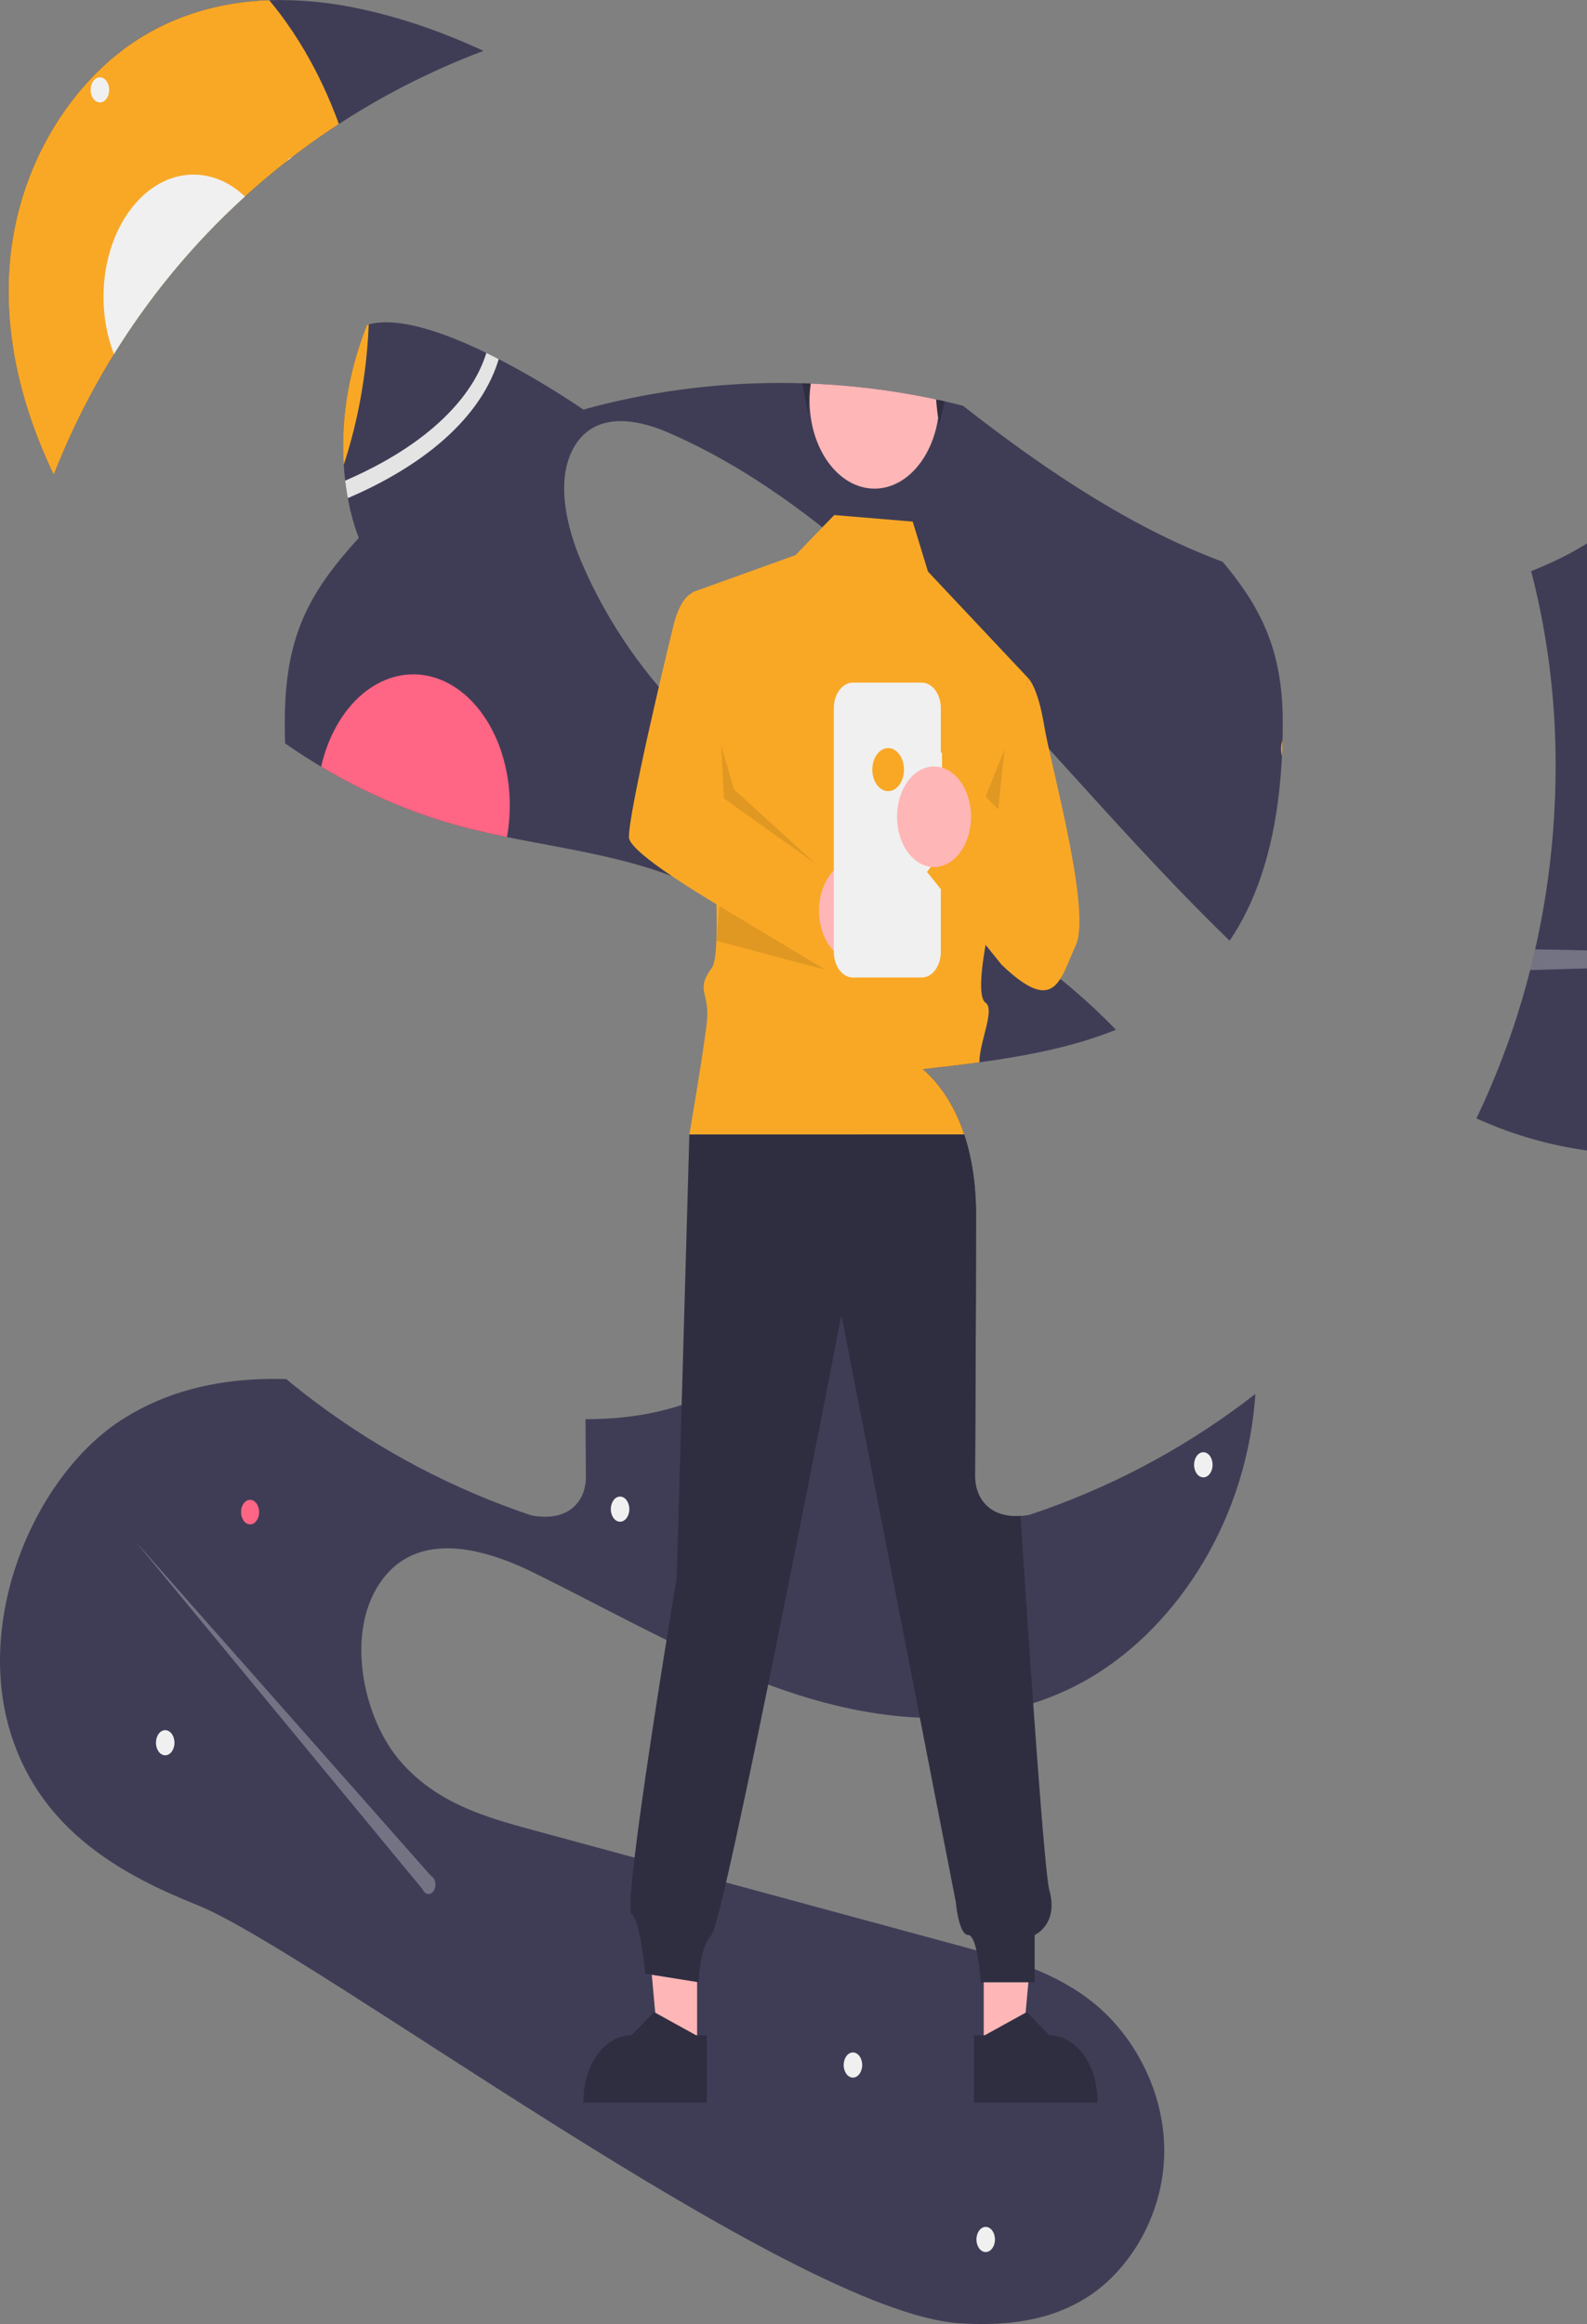 <svg width="506" height="741" viewBox="0 0 506 741" fill="none" xmlns="http://www.w3.org/2000/svg">
<rect x="0" y="0" width="506" height="741" fill="#808080" stroke="none"/>
<g clip-path="url(#clip0_43:2)">
<path d="M620.497 310.219C588.341 366.086 527.665 378.88 477.461 359.421C461.034 352.899 445.186 343.936 430.206 332.694C421.504 326.274 413.011 319.231 404.691 311.727C402.643 309.889 400.597 308.022 398.57 306.118C397.189 304.836 395.813 303.538 394.441 302.224C377.26 285.801 360.752 267.785 344.522 249.873C304.004 205.158 262.376 159.067 212.595 137.732C202.339 133.339 189.072 131.284 182.729 143.087C177.227 153.335 180.585 167.844 185.241 178.836C202.513 219.554 233.863 245.263 265.242 265.032C296.621 284.802 329.859 300.82 357.137 329.724C384.414 358.629 405.239 404.57 399.66 450.944C394.851 490.907 370.835 523.376 342.911 537.527C314.989 551.668 283.846 549.698 254.82 540.515C225.793 531.323 198.238 515.287 170.225 501.466C153.335 493.123 131.255 487.353 120.048 506.444C110.584 522.574 116.024 548.019 127.549 561.444C139.075 574.869 154.675 579.366 169.559 583.401C215.773 595.94 261.988 608.475 308.202 621.008C322.379 624.845 336.888 628.861 349.24 639.08C361.592 649.29 371.556 667.127 371.203 686.765C370.848 706.12 360.419 723.221 347.637 731.791C334.862 740.351 320.11 741.671 305.878 740.747C252.544 737.278 99.641 622.158 62.967 607.441C39.402 597.995 13.637 584.118 3.7 553.591C-8.672 515.589 11.687 469.61 39.478 452.254C67.263 434.889 99.474 438.735 129.756 444.58C160.039 450.425 191.32 457.864 220.797 446.758C250.274 435.652 277.282 399.451 274.374 358.082C271.841 322.088 247.978 294.965 222.865 283.011C203.207 273.649 182.292 271.104 161.642 266.89C155.91 265.73 150.199 264.429 144.543 262.826C130.06 258.704 115.932 252.543 102.388 244.443C88.176 235.961 74.674 225.433 62.114 213.039C52.096 203.169 42.734 192.125 34.136 180.034C32.824 178.186 31.526 176.297 30.242 174.368C29.021 172.52 27.814 170.634 26.634 168.711C11.285 143.794 -0.054 113.107 3.347 81.487C6.74 49.952 24.83 23.697 46.369 11.082C58.818 3.795 72.245 0.533 85.839 0.062C95.778 -0.208 105.715 0.764 115.524 2.965C160.913 12.826 202.506 42.787 241.788 75.228C281.063 107.668 319.34 143.276 362.036 166.401C404.732 189.537 453.334 199.332 496.648 178.412C539.961 157.502 575.545 100.446 573.429 38.064C602.157 71.673 626.568 113.918 637.38 163.281C648.191 212.643 643.847 269.642 620.497 310.219Z" fill="#3F3D56"/>
<path d="M413.509 245.75C416.298 245.75 418.559 242.678 418.559 238.888C418.559 235.099 416.298 232.027 413.509 232.027C410.72 232.027 408.459 235.099 408.459 238.888C408.459 242.678 410.72 245.75 413.509 245.75Z" fill="#F9A826"/>
<path d="M79.738 486.039C81.331 486.039 82.623 484.284 82.623 482.119C82.623 479.955 81.331 478.2 79.738 478.2C78.144 478.2 76.853 479.955 76.853 482.119C76.853 484.284 78.144 486.039 79.738 486.039Z" fill="#FF6584"/>
<path d="M162.543 256.803C162.545 260.203 162.242 263.59 161.642 266.891C155.91 265.731 150.199 264.43 144.543 262.827C130.06 258.705 115.932 252.544 102.388 244.444C104.566 234.89 109.194 226.714 115.43 221.399C121.667 216.085 129.099 213.985 136.378 215.481C143.657 216.976 150.299 221.968 155.1 229.55C159.901 237.132 162.542 246.802 162.543 256.803V256.803Z" fill="#FF6584"/>
<path d="M271.951 662.423C273.58 662.423 274.901 660.629 274.901 658.415C274.901 656.201 273.58 654.406 271.951 654.406C270.321 654.406 269 656.201 269 658.415C269 660.629 270.321 662.423 271.951 662.423Z" fill="#F0F0F0"/>
<path d="M314.28 718.046C315.909 718.046 317.23 716.251 317.23 714.037C317.23 711.823 315.909 710.029 314.28 710.029C312.65 710.029 311.329 711.823 311.329 714.037C311.329 716.251 312.65 718.046 314.28 718.046Z" fill="#F0F0F0"/>
<path d="M52.675 559.663C54.305 559.663 55.626 557.868 55.626 555.654C55.626 553.44 54.305 551.646 52.675 551.646C51.046 551.646 49.725 553.44 49.725 555.654C49.725 557.868 51.046 559.663 52.675 559.663Z" fill="#F0F0F0"/>
<path d="M197.703 485.185C199.332 485.185 200.653 483.39 200.653 481.176C200.653 478.963 199.332 477.168 197.703 477.168C196.073 477.168 194.752 478.963 194.752 481.176C194.752 483.39 196.073 485.185 197.703 485.185Z" fill="#F0F0F0"/>
<path d="M183.13 87.342C184.76 87.342 186.081 85.548 186.081 83.334C186.081 81.12 184.76 79.325 183.13 79.325C181.501 79.325 180.18 81.12 180.18 83.334C180.18 85.548 181.501 87.342 183.13 87.342Z" fill="#F0F0F0"/>
<path d="M361.465 401.28C363.095 401.28 364.416 399.485 364.416 397.271C364.416 395.057 363.095 393.263 361.465 393.263C359.836 393.263 358.515 395.057 358.515 397.271C358.515 399.485 359.836 401.28 361.465 401.28Z" fill="#F0F0F0"/>
<path d="M383.671 471.044C385.3 471.044 386.621 469.249 386.621 467.035C386.621 464.822 385.3 463.027 383.671 463.027C382.041 463.027 380.72 464.822 380.72 467.035C380.72 469.249 382.041 471.044 383.671 471.044Z" fill="#F0F0F0"/>
<path d="M117.717 96.13C117.739 116.369 114.219 136.326 107.447 154.354C106.552 156.73 105.604 159.065 104.602 161.359C94.686 184.11 79.85 202.156 62.114 213.041C52.096 203.17 42.734 192.126 34.136 180.035C32.824 178.187 31.526 176.299 30.242 174.369C29.021 172.521 27.814 170.636 26.634 168.713C11.285 143.795 -0.054 113.109 3.347 81.489C6.74 49.954 24.83 23.698 46.369 11.084C58.818 3.796 72.245 0.534 85.839 0.063C96.468 12.816 104.847 28.656 110.355 46.409C111.048 48.643 111.687 50.906 112.291 53.197C115.892 66.981 117.727 81.503 117.717 96.13V96.13Z" fill="#F9A826"/>
<path d="M160.739 102.728C160.739 122.366 146.625 140.58 120.992 154.033C115.864 156.729 110.375 159.171 104.602 161.358C82.993 169.541 57.277 174.076 30.242 174.368C29.021 172.521 27.814 170.635 26.634 168.712C26.926 168.721 27.217 168.721 27.508 168.721C56.868 168.721 84.722 163.668 107.447 154.354C111.645 152.628 115.67 150.762 119.493 148.754C143.058 136.394 156.576 119.613 156.576 102.728C156.576 85.844 143.058 69.072 119.493 56.703C117.162 55.477 114.761 54.309 112.291 53.196C111.687 50.905 111.048 48.642 110.355 46.408C114.046 47.973 117.592 49.645 120.992 51.424C146.625 64.877 160.739 83.1 160.739 102.728Z" fill="#E4E4E4"/>
<path d="M31.858 32.662C33.487 32.662 34.809 30.868 34.809 28.654C34.809 26.44 33.487 24.645 31.858 24.645C30.229 24.645 28.907 26.44 28.907 28.654C28.907 30.868 30.229 32.662 31.858 32.662Z" fill="#F0F0F0"/>
<path d="M93.616 58.117C95.246 58.117 96.567 56.322 96.567 54.108C96.567 51.894 95.246 50.1 93.616 50.1C91.987 50.1 90.665 51.894 90.665 54.108C90.665 56.322 91.987 58.117 93.616 58.117Z" fill="#F0F0F0"/>
<path d="M61.696 133.628C77.542 133.628 90.388 116.176 90.388 94.647C90.388 73.118 77.542 55.666 61.696 55.666C45.85 55.666 33.004 73.118 33.004 94.647C33.004 116.176 45.85 133.628 61.696 133.628Z" fill="#F0F0F0"/>
<path opacity="0.3" d="M591.568 300.962C585.128 303.545 570.931 305.449 555.318 306.618C539.712 307.778 522.593 308.287 505.689 308.777C476.101 309.645 446.515 310.515 416.931 311.389C412.865 311.511 408.784 311.625 404.691 311.728C402.643 309.89 400.597 308.023 398.57 306.119C402.2 306.147 405.829 306.119 409.43 306.025C424.814 305.61 437.839 303.979 452.674 303.206C475.504 302.008 500.152 302.951 523.946 303.432C547.74 303.922 574.851 303.743 591.568 300.962Z" fill="#F0F0F0"/>
<path opacity="0.3" d="M137.452 598.147L43.135 491.398L134.763 602.423C134.94 602.829 135.186 603.172 135.481 603.423C135.775 603.674 136.109 603.826 136.456 603.866C136.802 603.907 137.15 603.834 137.472 603.655C137.794 603.476 138.079 603.196 138.305 602.837C138.531 602.478 138.69 602.051 138.77 601.591C138.851 601.132 138.849 600.653 138.765 600.194C138.682 599.736 138.52 599.311 138.291 598.955C138.063 598.599 137.775 598.322 137.452 598.147H137.452Z" fill="#F0F0F0"/>
<path d="M65.859 193.874C67.489 193.874 68.81 192.079 68.81 189.865C68.81 187.651 67.489 185.856 65.859 185.856C64.23 185.856 62.909 187.651 62.909 189.865C62.909 192.079 64.23 193.874 65.859 193.874Z" fill="#F0F0F0"/>
<path d="M313.659 654.342L325.863 654.341L331.669 590.388L313.657 590.389L313.659 654.342Z" fill="#FFB6B6"/>
<path d="M310.546 648.929L313.981 648.928L327.392 641.519L334.58 648.927H334.581C338.643 648.928 342.539 651.12 345.411 655.022C348.284 658.925 349.897 664.217 349.898 669.736V670.412L310.547 670.414L310.546 648.929Z" fill="#2F2E41"/>
<path d="M222.265 654.342L210.061 654.341L204.255 590.388L222.267 590.389L222.265 654.342Z" fill="#FFB6B6"/>
<path d="M225.378 670.414L186.027 670.412V669.736C186.027 664.217 187.641 658.925 190.513 655.022C193.386 651.12 197.281 648.928 201.343 648.927H201.344L208.532 641.519L221.943 648.928L225.378 648.929L225.378 670.414Z" fill="#2F2E41"/>
<path d="M265.993 164.217L253.636 177.001L220.811 188.811C220.811 188.811 232.573 300.962 227.022 308.504C221.47 316.046 226.477 316.249 225.361 326.046C224.246 335.844 219.801 361.711 219.801 361.711H317.773C317.773 361.711 318.562 345.635 313.733 342.154C308.903 338.672 318.185 322.423 314.238 319.706C310.291 316.989 315.842 293.42 315.842 293.42L327.873 216.256L295.874 182.241L291.007 166.311L265.993 164.217Z" fill="#F9A826"/>
<path d="M281.412 264.433C283.773 264.433 285.688 261.833 285.688 258.625C285.688 255.417 283.773 252.816 281.412 252.816C279.051 252.816 277.137 255.417 277.137 258.625C277.137 261.833 279.051 264.433 281.412 264.433Z" fill="#F2F2F2"/>
<path d="M219.801 361.711L215.761 503.05C215.761 503.05 198.317 607.441 201.347 610.186C204.377 612.93 205.661 629.295 205.661 629.295L222.831 632.039C222.831 632.039 222.831 621.061 226.871 616.945C230.911 612.828 268.282 419.345 268.282 419.345L304.74 606.415C304.74 606.415 305.652 616.945 308.682 616.945C311.712 616.945 312.723 632.039 312.723 632.039H329.893V616.945C329.893 616.945 337.608 613.622 334.578 602.644C331.548 591.666 317.773 361.711 317.773 361.711H219.801Z" fill="#2F2E41"/>
<path d="M278.825 155.794C290.26 155.794 299.531 143.199 299.531 127.663C299.531 112.127 290.26 99.533 278.825 99.533C267.39 99.533 258.12 112.127 258.12 127.663C258.12 143.199 267.39 155.794 278.825 155.794Z" fill="#FFB6B6"/>
<path opacity="0.1" d="M314.237 253.991L318.277 258.108L320.297 238.897L314.237 253.991Z" fill="black"/>
<path d="M222.747 188.702C222.747 188.702 217.697 187.33 214.667 199.68C211.637 212.03 200.527 258.685 200.527 266.919C200.527 275.152 269.717 311.48 269.717 311.48L262.518 277.167L230.827 254.569L222.747 188.702Z" fill="#F9A826"/>
<path d="M272.926 306.393C279.441 306.393 284.723 299.217 284.723 290.366C284.723 281.514 279.441 274.339 272.926 274.339C266.411 274.339 261.13 281.514 261.13 290.366C261.13 299.217 266.411 306.393 272.926 306.393Z" fill="#FFB6B6"/>
<path opacity="0.1" d="M229.904 237.572L230.827 254.569L260.132 275.466L234.067 251.713L229.904 237.572Z" fill="black"/>
<path d="M300.352 239.995H299.971V225.845C299.971 224.77 299.816 223.705 299.513 222.712C299.21 221.718 298.766 220.815 298.206 220.055C297.646 219.294 296.982 218.691 296.251 218.28C295.519 217.868 294.736 217.656 293.944 217.656H271.88C271.088 217.656 270.304 217.868 269.573 218.28C268.842 218.691 268.177 219.294 267.617 220.055C267.058 220.815 266.614 221.718 266.311 222.712C266.008 223.705 265.852 224.77 265.852 225.845V303.469C265.852 304.544 266.008 305.609 266.311 306.603C266.614 307.596 267.058 308.499 267.617 309.259C268.177 310.02 268.842 310.623 269.573 311.034C270.304 311.446 271.088 311.658 271.88 311.658H293.944C294.735 311.658 295.519 311.446 296.251 311.034C296.982 310.623 297.646 310.02 298.206 309.259C298.766 308.499 299.21 307.596 299.513 306.603C299.816 305.609 299.971 304.544 299.971 303.469V250.066H300.352V239.995Z" fill="#F0F0F0"/>
<path d="M327.873 216.255C327.873 216.255 330.903 219 332.923 231.35C334.943 243.7 348.073 290.355 343.023 301.333C337.973 312.311 336.482 324.028 319.312 307.561L295.552 278.005L312.722 256.05L319.793 262.911L327.873 216.255Z" fill="#F9A826"/>
<path d="M283.181 252.253C285.97 252.253 288.231 249.182 288.231 245.392C288.231 241.603 285.97 238.531 283.181 238.531C280.392 238.531 278.131 241.603 278.131 245.392C278.131 249.182 280.392 252.253 283.181 252.253Z" fill="#F9A826"/>
<path d="M297.801 276.45C304.316 276.45 309.597 269.275 309.597 260.423C309.597 251.572 304.316 244.396 297.801 244.396C291.285 244.396 286.004 251.572 286.004 260.423C286.004 269.275 291.285 276.45 297.801 276.45Z" fill="#FFB6B6"/>
<path opacity="0.1" d="M229.347 288.87L263.211 309.221L228.406 299.979L229.347 288.87Z" fill="black"/>
<path d="M257.936 133.269L255.093 118.57C254.351 114.735 253.603 110.822 253.77 106.863C253.937 102.904 255.173 98.818 257.628 96.673C260.083 94.528 263.831 95.035 265.41 98.37C265.711 93.045 269.276 88.95 273.058 87.499C276.841 86.048 280.857 86.622 284.784 86.866C288.71 87.111 292.854 86.94 296.243 84.235C296.501 85.287 296.484 86.429 296.195 87.467C295.906 88.504 295.361 89.374 294.655 89.93C295.497 90.243 296.395 90.109 297.168 89.555C297.94 89.002 298.529 88.07 298.815 86.949C298.841 90.033 298.002 93.014 296.469 95.288C297.931 94.303 299.611 94.091 301.182 94.696C302.752 95.3 304.101 96.676 304.966 98.557C306.696 102.631 305.727 107.746 304.715 112.243L299.522 135.324C298.734 131.816 298.586 128.111 298.164 124.488C297.743 120.865 296.994 117.165 295.233 114.384C293.473 111.602 290.482 109.992 287.981 111.373C286.578 112.147 285.507 113.719 284.24 114.847C281.641 117.162 278.334 117.494 275.245 117.023C272.156 116.552 269.146 115.357 266.058 114.88C264.124 114.581 261.966 114.66 260.507 116.41C259.504 117.826 258.841 119.624 258.607 121.564C257.919 125.431 257.648 129.414 257.804 133.387" fill="#2F2E41"/>
</g>
<defs>
<clipPath id="clip0_43:2">
<path d="M165.9 389.4C165.9 391.4 163.6 393 160.7 393C157.4 393.3 155.1 391.7 155.1 389.4C155.1 387.4 157.4 385.8 160.3 385.8C163.3 385.5 165.9 387.1 165.9 389.4ZM134.8 384.9C134.1 386.9 136.1 389.2 139.1 389.8C141.7 390.8 144.7 389.8 145.3 387.8C145.9 385.8 144 383.5 141 382.6C138.4 381.9 135.5 382.9 134.8 384.9ZM179 383.2C176.1 383.9 174.1 385.8 174.4 388.1C174.7 390.1 177.3 391.4 180.3 390.7C183.2 390 185.2 388.1 184.9 386.1C184.6 384.2 181.9 382.9 179 383.2ZM244.8 0C106.1 0 0 105.3 0 244C0 354.9 69.8 449.8 169.5 483.2C182.3 485.5 186.8 477.6 186.8 471.1C186.8 464.9 186.5 430.7 186.5 409.7C186.5 409.7 116.5 424.7 101.8 379.9C101.8 379.9 90.4 350.8 74 343.3C74 343.3 51.1 327.6 75.6 327.9C75.6 327.9 100.5 329.9 114.2 353.7C136.1 392.3 172.8 381.2 187.1 374.6C189.4 358.6 195.9 347.5 203.1 340.9C147.2 334.7 90.8 326.6 90.8 230.4C90.8 202.9 98.4 189.1 114.4 171.5C111.8 165 103.3 138.2 117 103.6C137.9 97.1 186 130.6 186 130.6C206 125 227.5 122.1 248.8 122.1C270.1 122.1 291.6 125 311.6 130.6C311.6 130.6 359.7 97 380.6 103.6C394.3 138.3 385.8 165 383.2 171.5C399.2 189.2 409 203 409 230.4C409 326.9 350.1 334.6 294.2 340.9C303.4 348.8 311.2 363.8 311.2 387.3C311.2 421 310.9 462.7 310.9 470.9C310.9 477.4 315.5 485.3 328.2 483C428.2 449.8 496 354.9 496 244C496 105.3 383.5 0 244.8 0ZM97.2 344.9C95.9 345.9 96.2 348.2 97.9 350.1C99.5 351.7 101.8 352.4 103.1 351.1C104.4 350.1 104.1 347.8 102.4 345.9C100.8 344.3 98.5 343.6 97.2 344.9ZM86.4 336.8C85.7 338.1 86.7 339.7 88.7 340.7C90.3 341.7 92.3 341.4 93 340C93.7 338.7 92.7 337.1 90.7 336.1C88.7 335.5 87.1 335.8 86.4 336.8ZM118.8 372.4C117.2 373.7 117.8 376.7 120.1 378.6C122.4 380.9 125.3 381.2 126.6 379.6C127.9 378.3 127.3 375.3 125.3 373.4C123.1 371.1 120.1 370.8 118.8 372.4ZM107.4 357.7C105.8 358.7 105.8 361.3 107.4 363.6C109 365.9 111.7 366.9 113 365.9C114.6 364.6 114.6 362 113 359.7C111.6 357.4 109 356.4 107.4 357.7Z" fill=""/>
<rect width="643" height="741" fill="#ffff"/>
</clipPath>
</defs>
</svg>
